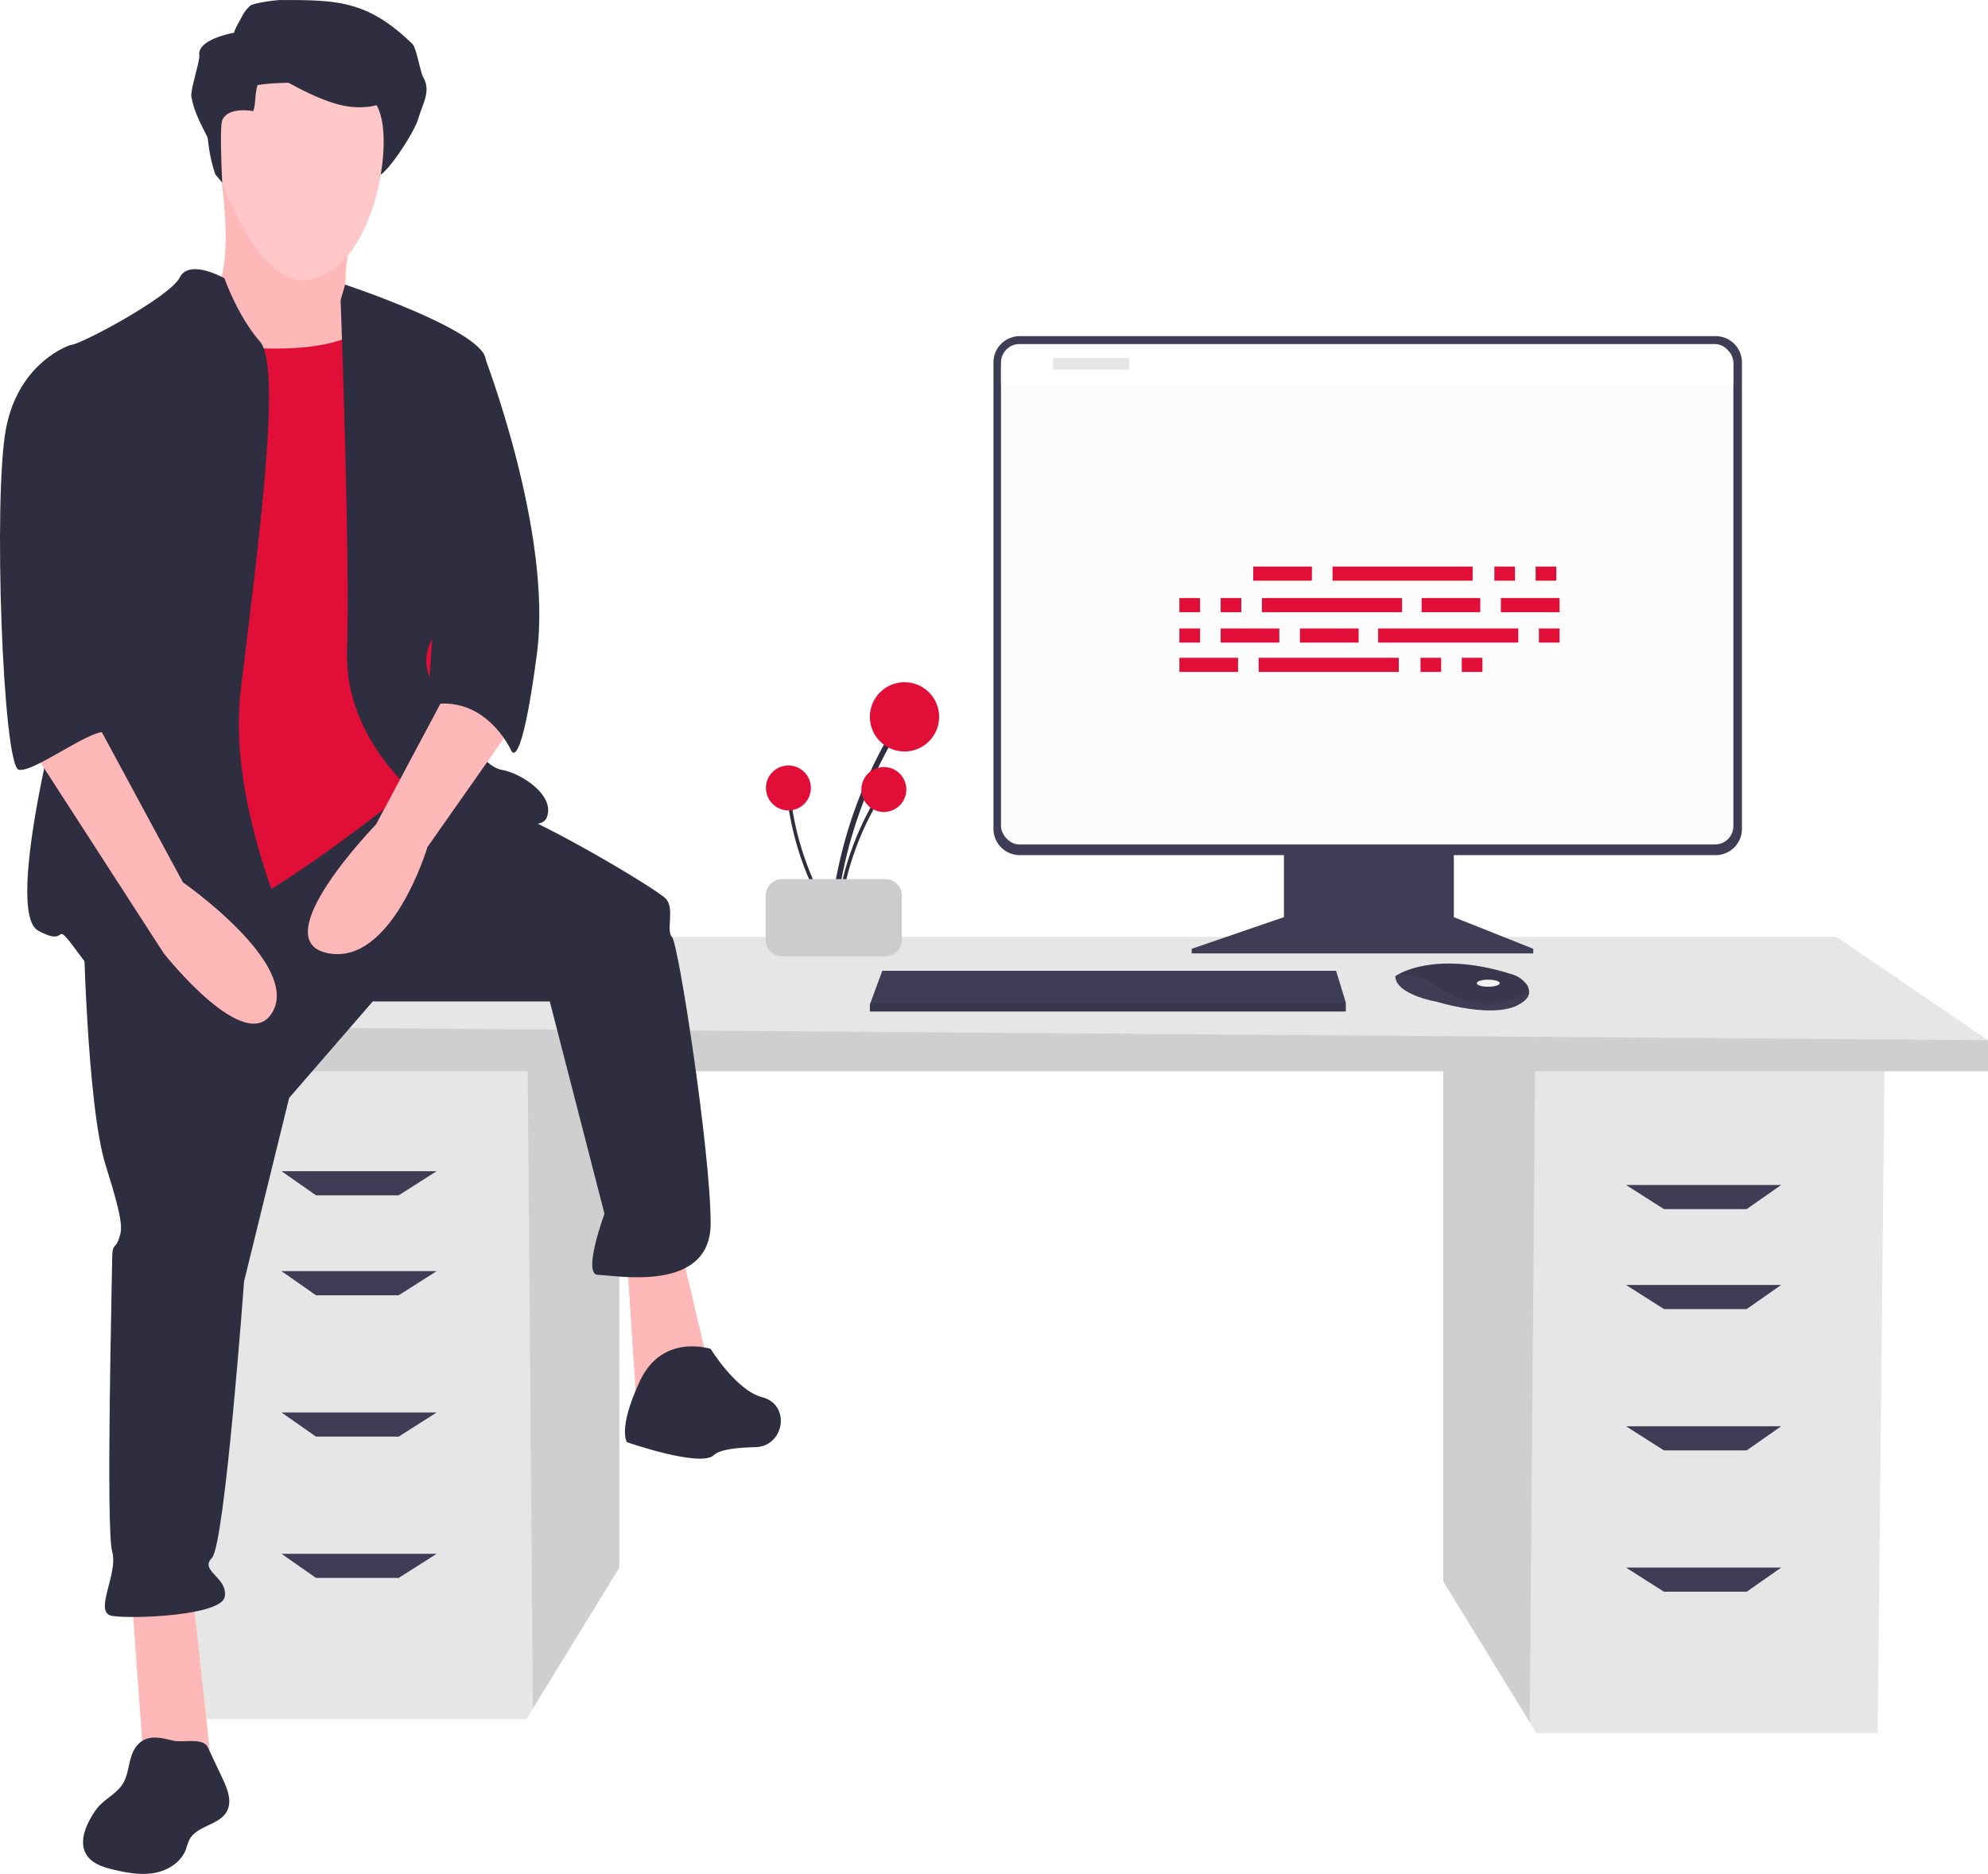 <svg id="banner_svg" xmlns="http://www.w3.org/2000/svg" xmlns:xlink="http://www.w3.org/1999/xlink" width="540.188" height="509.265" viewBox="0 0 540.188 509.265">
  <defs>
    <filter id="Path_1750" x="48.496" y="13.463" width="64.75" height="71.682" filterUnits="userSpaceOnUse">
      <feOffset dy="3" input="SourceAlpha"/>
      <feGaussianBlur stdDeviation="3" result="blur"/>
      <feFlood flood-opacity="0.161"/>
      <feComposite operator="in" in2="blur"/>
      <feComposite in="SourceGraphic"/>
    </filter>
    <filter id="Rectangle_617" x="269" y="91.506" width="205" height="16" filterUnits="userSpaceOnUse">
      <feOffset dy="1" input="SourceAlpha"/>
      <feGaussianBlur stdDeviation="1" result="blur-2"/>
      <feFlood flood-opacity="0.161"/>
      <feComposite operator="in" in2="blur-2"/>
      <feComposite in="SourceGraphic"/>
    </filter>
  </defs>
  <path id="Path_1716" data-name="Path 1716" d="M516.326,380.018V520.532l23.5,38.3,1.789,2.914h92.74l1.874-181.732Z" transform="translate(-124.147 -90.77)" fill="#e6e6e6"/>
  <path id="Path_1717" data-name="Path 1717" d="M516.326,380.018V520.532l23.5,38.3,1.442-178.819Z" transform="translate(-124.147 -90.77)" opacity="0.1"/>
  <path id="Path_1718" data-name="Path 1718" d="M183.609,375.084V515.6l-23.5,38.3-1.789,2.913H65.577L63.7,375.084Z" transform="translate(-15.317 -89.583)" fill="#e6e6e6"/>
  <path id="Path_1719" data-name="Path 1719" d="M213.669,375.084V515.6l-23.5,38.3-1.442-178.82Z" transform="translate(-45.378 -89.583)" opacity="0.1"/>
  <path id="Path_1720" data-name="Path 1720" d="M551.65,362.489v8.43H47.67V358.741l46.838-24.356H510.432Z" transform="translate(-11.462 -79.797)" fill="#e6e6e6"/>
  <path id="Path_1721" data-name="Path 1721" d="M551.65,370.2v8.43H47.67V366.451Z" transform="translate(-11.462 -87.507)" opacity="0.1"/>
  <path id="Path_1722" data-name="Path 1722" d="M132.552,424.807H110.07L100.7,418.25h42.155Z" transform="translate(-24.213 -99.962)" fill="#3f3d56"/>
  <path id="Path_1723" data-name="Path 1723" d="M132.552,460.573H110.07l-9.368-6.557h42.155Z" transform="translate(-24.213 -108.562)" fill="#3f3d56"/>
  <path id="Path_1724" data-name="Path 1724" d="M132.552,511.139H110.07l-9.368-6.558h42.155Z" transform="translate(-24.213 -120.72)" fill="#3f3d56"/>
  <path id="Path_1725" data-name="Path 1725" d="M132.552,561.7H110.07l-9.368-6.557h42.155Z" transform="translate(-24.213 -132.878)" fill="#3f3d56"/>
  <path id="Path_1726" data-name="Path 1726" d="M592,429.74h22.483l9.368-6.557H581.691Z" transform="translate(-139.864 -101.148)" fill="#3f3d56"/>
  <path id="Path_1727" data-name="Path 1727" d="M592,465.506h22.483l9.368-6.557H581.691Z" transform="translate(-139.864 -109.748)" fill="#3f3d56"/>
  <path id="Path_1728" data-name="Path 1728" d="M592,516.072h22.483l9.368-6.557H581.691Z" transform="translate(-139.864 -121.906)" fill="#3f3d56"/>
  <path id="Path_1729" data-name="Path 1729" d="M592,566.637h22.483l9.368-6.557H581.691Z" transform="translate(-139.864 -134.064)" fill="#3f3d56"/>
  <path id="Path_1730" data-name="Path 1730" d="M797.437,235.615H608.361a7.134,7.134,0,0,0-7.151,7.12v126.8a7.134,7.134,0,0,0,7.152,7.119h71.774v16.853l-25.06,8.606v1.258H747.88v-1.258L726.3,393.511V376.657h71.135a7.134,7.134,0,0,0,7.151-7.12v-126.8a7.134,7.134,0,0,0-7.151-7.119Z" transform="translate(-331.258 -144.261)" fill="#3f3d56"/>
  <rect id="Rectangle_616" data-name="Rectangle 616" width="199" height="136" rx="5" transform="translate(272 93.506)" fill="#fcfcfc"/>
  <path id="Path_1731" data-name="Path 1731" d="M440.517,355.213v2.4H311.2v-1.923l.178-.481,3.187-8.653H437.873Z" transform="translate(-74.827 -82.725)" fill="#3f3d56"/>
  <path id="Path_1732" data-name="Path 1732" d="M779.884,467.393c-.235,1.007-1.125,2.07-3.134,3.074-7.211,3.605-21.873-.961-21.873-.961s-11.3-1.923-11.3-6.971a8.99,8.99,0,0,1,.99-.589c3.032-1.6,13.084-5.562,30.907.168a7.433,7.433,0,0,1,3.388,2.22,3.545,3.545,0,0,1,1.019,3.059Z" transform="translate(-364.429 -197.258)" fill="#3f3d56"/>
  <path id="Path_1733" data-name="Path 1733" d="M780.2,467.393c-8.826,3.382-16.693,3.634-24.767-1.973a17.73,17.73,0,0,0-10.547-3.473c3.032-1.6,13.084-5.562,30.907.168a7.432,7.432,0,0,1,3.388,2.22,3.545,3.545,0,0,1,1.019,3.059Z" transform="translate(-364.743 -197.258)" opacity="0.1"/>
  <ellipse id="Ellipse_318" data-name="Ellipse 318" cx="3.125" cy="0.961" rx="3.125" ry="0.961" transform="translate(401.263 266.239)" fill="#f2f2f2"/>
  <path id="Path_1734" data-name="Path 1734" d="M440.517,357.952v2.4H311.2v-1.923l.178-.481Z" transform="translate(-74.827 -85.464)" opacity="0.1"/>
  <path id="Path_1735" data-name="Path 1735" d="M335.631,114.633c-1.312-.108-7.393.78-8.535,1.436a9.83,9.83,0,0,0-2.549,3.364c-2.758,4.843-1.766,4.041-1.766,4.041s-10.225,1.73-9.667,6.13c.294,1.453-2.814,10.392-2.057,11.667,1.257,7.542,8.479,15.184,7.672,22.106,2.986-5-1.008-7.47,1.978-12.469,1.422-2.38,3.892-5.068,6.039-3.573.719.5,1.191,1.4,1.939,1.837,1.786,1.048,3.686-.956,5.267-2.375,5.451-4.894,13.2-3.612,19.987-2.087,3.2.72,1.138,10.285,3.031,13.346,2.489,4.024,3.217-.25,1.991,4.3a2.479,2.479,0,0,0,.523,2.239c.531.615,1.512-2.154,2.32-2.239,2.035-.2,9.587-11.3,10.846-15.559s3.446-7.4,1.321-11.182c-.759-1.258-1.884-8.091-2.972-9.078C358.938,114.868,350.819,114.616,335.631,114.633Z" transform="translate(-258.964 -114.624)" fill="#2f2e41"/>
  <path id="Path_1736" data-name="Path 1736" d="M321.094,180.114s4.977,31.213-4.641,32.962,8.744,31.477,8.744,31.477l43.718,5.246L356.18,215.2s-3.428-4.068.944-21.555S321.094,180.114,321.094,180.114Z" transform="translate(-261.059 -131.97)" fill="#ffb8b8"/>
  <path id="Path_1737" data-name="Path 1737" d="M47.028,569.318l3.5,48.09H68.887l-5.245-48.09Z" transform="translate(-11.308 -136.285)" fill="#ffb8b8"/>
  <path id="Path_1738" data-name="Path 1738" d="M224.3,449.046l2.623,40.22,20.111-8.743-7.87-33.225Z" transform="translate(-53.932 -106.947)" fill="#ffb8b8"/>
  <path id="Path_1739" data-name="Path 1739" d="M274.167,430.9s.874,50.712,6.121,67.325,4.372,17.487,3.5,20.11-1.749.874-1.749,5.246-1.749,73.446,0,79.566-5.246,16.613,0,17.487,29.728,0,30.6-5.246-6.995-6.995-3.5-10.492,8.744-75.194,8.744-75.194l12.241-49.838,22.733-26.231h48.09l14.864,57.707s-6.121,16.613-1.749,16.613,30.6,5.246,30.6-13.99-8.744-76.068-10.492-77.817.874-7.869-1.749-10.492-33.225-20.984-44.592-24.482-27.312-7.66-27.312-7.66Z" transform="translate(-251.562 -181.484)" fill="#2f2e41"/>
  <path id="Path_1740" data-name="Path 1740" d="M491.266,596.77s-13.115-4.372-19.236,8.744-3.5,16.613-3.5,16.613,20.11,6.995,23.608,3.5c1.522-1.522,6.354-2.05,11.327-2.162,7.575-.17,9.59-10.887,2.436-13.383q-.32-.112-.648-.194C498.26,608.136,491.266,596.77,491.266,596.77Z" transform="translate(-298.162 -230.187)" fill="#2f2e41"/>
  <g transform="matrix(1, 0, 0, 1, 0, 0)" filter="url(#Path_1750)">
    <path id="Path_1750-2" data-name="Path 1750" d="M26.015,0C40.5,0,48.2.864,48.2,16.03S40.5,53.682,26.015,53.682c-10.286,0-19.547-19.052-23.442-31.362-1.455-4.6-1.079-1.892-1.079-6.29C1.494.864,11.528,0,26.015,0Z" transform="translate(56.05 19.46)" fill="#ffc7c7"/>
  </g>
  <path id="Path_1741" data-name="Path 1741" d="M300.63,233.133s42.843,8.744,53.336-5.246,14.864,39.346,14.864,39.346l5.246,55.959-7.869,30.6S325.112,387.019,312,389.642s-33.225,4.372-33.225,4.372,6.121-97.053,6.121-98.8S300.63,233.133,300.63,233.133Z" transform="translate(-252.669 -141.098)" fill="#e10e38"/>
  <path id="Path_1742" data-name="Path 1742" d="M307.741,213.156s-9.532-5.461-12.155-.215-27.1,18.361-29.727,18.361,5.246,72.571,1.749,81.315-20.11,72.571-10.493,77.817,2.623-5.246,12.241,7.869,56.833,13.115,59.456,7.869-20.984-44.592-16.613-81.315,11.367-87.436,5.246-94.43S307.741,213.156,307.741,213.156Z" transform="translate(-246.751 -137.519)" fill="#2f2e41"/>
  <path id="Path_1743" data-name="Path 1743" d="M366.258,220.393l1.218-4.191s36.379,12.06,38.128,19.93.874,62.953-5.246,67.325-14.864,11.367-8.744,21.859,13.115,21.859,18.361,22.733,14.864,6.995,12.241,13.115-34.1-5.246-34.1-5.246-20.984-15.738-20.11-40.22S366.258,220.393,366.258,220.393Z" transform="translate(-273.705 -138.851)" fill="#2f2e41"/>
  <path id="Path_1744" data-name="Path 1744" d="M394.045,357.554,373.06,396.9s-30.6,31.477-13.115,34.974,27.1-28.854,27.1-28.854l22.733-32.351Z" transform="translate(-270.889 -172.838)" fill="#ffb8b8"/>
  <path id="Path_1745" data-name="Path 1745" d="M334.521,124.19a5.954,5.954,0,0,0-3.068.6,7.15,7.15,0,0,0-2.075,2.378,30.21,30.21,0,0,1-8.925,8.753c-2.652,1.687-6.023,3.79-5.57,6.9a8.628,8.628,0,0,0,1.293,2.913c1.372,2.421,1.361,8.475,2.263,13.065a42.734,42.734,0,0,0,1.415,5.332l1.886,2.24s-.8-15.011,0-16.955c1.57-3.826,8.37-2.5,8.37-2.5,1.158-1.682-.335-11.1,5.187-10.021,1.416.276,9.766,6.042,18.155,8.253,6.447,1.7,13.224.2,13.44-2.328C367.365,137.275,346.884,124.177,334.521,124.19Z" transform="translate(-261.342 -116.723)" fill="#2f2e41"/>
  <path id="Path_1746" data-name="Path 1746" d="M404.334,237.836,412.48,240s18.958,48.55,14.587,81.775S420.072,348,420.072,348s-6.995-15.738-22.733-12.241Z" transform="translate(-281.178 -144.053)" fill="#2f2e41"/>
  <path id="Path_1747" data-name="Path 1747" d="M288.482,738.613c-2.108,2.865-1.686,6.961-3.553,9.989-1.619,2.624-4.67,4-6.7,6.326a16.962,16.962,0,0,0-1.721,2.476c-1.878,3.147-3.405,7.179-1.555,10.342,1.488,2.545,4.616,3.539,7.485,4.217,3.626.857,7.394,1.542,11.062.888s7.253-2.9,8.561-6.39a24.688,24.688,0,0,1,.915-2.583c1.988-3.914,8.224-3.956,10.259-7.846,1.424-2.722.115-6.013-1.193-8.792l-4-8.49c-1.326-2.817-6.7-1.2-9.5-1.872C294.89,736,291.112,735.027,288.482,738.613Z" transform="translate(-251.551 -263.846)" fill="#2f2e41"/>
  <path id="Path_1748" data-name="Path 1748" d="M254.6,378.64l36.723,56.833s22.733,28.854,29.728,15.738-24.482-34.974-24.482-34.974L272.96,372.519Z" transform="translate(-246.857 -176.436)" fill="#ffb8b8"/>
  <path id="Path_1749" data-name="Path 1749" d="M270.509,239.584l-6.995-1.748s-13.99,4.372-17.487,22.733-.874,91.807,3.5,92.681,21.592-12.788,24.349-9.892-5.987-11.967-3.364-19.836S270.509,239.584,270.509,239.584Z" transform="translate(-244.407 -144.053)" fill="#2f2e41"/>
  <g transform="matrix(1, 0, 0, 1, 0, 0)" filter="url(#Rectangle_617)">
    <path id="Rectangle_617-2" data-name="Rectangle 617" d="M5,0H194a5,5,0,0,1,5,5v5a0,0,0,0,1,0,0H0a0,0,0,0,1,0,0V5A5,5,0,0,1,5,0Z" transform="translate(272 93.51)" fill="#fff"/>
  </g>
  <rect id="Rectangle_68" data-name="Rectangle 68" width="20.664" height="3.142" transform="translate(286.175 97.289)" fill="#e6e6e6"/>
  <g id="Group_13" data-name="Group 13" transform="translate(320.471 153.975)">
    <rect id="Rectangle_55" data-name="Rectangle 55" width="15.937" height="3.837" transform="translate(20.068)" fill="#e10e38"/>
    <rect id="Rectangle_56" data-name="Rectangle 56" width="5.607" height="3.837" transform="translate(85.585)" fill="#e10e38"/>
    <rect id="Rectangle_57" data-name="Rectangle 57" width="5.607" height="3.837" transform="translate(96.8)" fill="#e10e38"/>
    <rect id="Rectangle_58" data-name="Rectangle 58" width="38.071" height="3.837" transform="translate(41.612)" fill="#e10e38"/>
    <rect id="Rectangle_59" data-name="Rectangle 59" width="15.937" height="3.837" transform="translate(0 24.79)" fill="#e10e38"/>
    <rect id="Rectangle_60" data-name="Rectangle 60" width="5.607" height="3.837" transform="translate(65.517 24.79)" fill="#e10e38"/>
    <rect id="Rectangle_61" data-name="Rectangle 61" width="5.607" height="3.837" transform="translate(76.732 24.79)" fill="#e10e38"/>
    <rect id="Rectangle_62" data-name="Rectangle 62" width="38.071" height="3.837" transform="translate(21.544 24.79)" fill="#e10e38"/>
    <rect id="Rectangle_63" data-name="Rectangle 63" width="15.937" height="3.837" transform="translate(65.812 8.558)" fill="#e10e38"/>
    <rect id="Rectangle_64" data-name="Rectangle 64" width="15.937" height="3.837" transform="translate(87.356 8.558)" fill="#e10e38"/>
    <rect id="Rectangle_66" data-name="Rectangle 66" width="5.607" height="3.837" transform="translate(0 8.558)" fill="#e10e38"/>
    <rect id="Rectangle_67" data-name="Rectangle 67" width="5.607" height="3.837" transform="translate(11.215 8.558)" fill="#e10e38"/>
    <rect id="Rectangle_68-2" data-name="Rectangle 68" width="38.071" height="3.837" transform="translate(22.429 8.558)" fill="#e10e38"/>
    <rect id="Rectangle_69" data-name="Rectangle 69" width="15.937" height="3.837" transform="translate(32.759 16.822)" fill="#e10e38"/>
    <rect id="Rectangle_70" data-name="Rectangle 70" width="15.937" height="3.837" transform="translate(11.215 16.822)" fill="#e10e38"/>
    <rect id="Rectangle_71" data-name="Rectangle 71" width="5.607" height="3.837" transform="translate(0 16.822)" fill="#e10e38"/>
    <rect id="Rectangle_73" data-name="Rectangle 73" width="5.607" height="3.837" transform="translate(97.685 16.822)" fill="#e10e38"/>
    <rect id="Rectangle_74" data-name="Rectangle 74" width="38.071" height="3.837" transform="translate(54.007 16.822)" fill="#e10e38"/>
  </g>
  <g id="Group_170" data-name="Group 170" transform="translate(208.051 185.402)">
    <path id="Path_1901" data-name="Path 1901" d="M305.162,594.979a122.043,122.043,0,0,1,10.1-38.518q2.28-5.092,5.018-9.961a.744.744,0,0,0-1.284-.75,123.729,123.729,0,0,0-13.768,37.982q-1.034,5.583-1.554,11.246c-.088.952,1.4.946,1.486,0Z" transform="translate(-286.159 -530.056)" fill="#2f2e41"/>
    <circle id="Ellipse_344" data-name="Ellipse 344" cx="9.414" cy="9.414" r="9.414" transform="translate(28.308)" fill="#e10e38"/>
    <path id="Path_1902" data-name="Path 1902" d="M306.125,595.229a79.175,79.175,0,0,1,6.553-24.988q1.479-3.3,3.255-6.462a.483.483,0,0,0-.833-.487,80.268,80.268,0,0,0-8.932,24.641q-.671,3.622-1.008,7.3C305.1,595.847,306.068,595.843,306.125,595.229Z" transform="translate(-286.159 -530.056)" fill="#2f2e41"/>
    <circle id="Ellipse_345" data-name="Ellipse 345" cx="6.108" cy="6.108" r="6.108" transform="translate(26.003 23.055)" fill="#e10e38"/>
    <path id="Path_1903" data-name="Path 1903" d="M304.908,594.652a79.175,79.175,0,0,1-10.2-23.733q-.866-3.515-1.408-7.1a.483.483,0,0,0-.956.128,80.268,80.268,0,0,0,8.113,24.922q1.7,3.269,3.692,6.373C304.482,595.767,305.241,595.171,304.908,594.652Z" transform="translate(-286.159 -530.056)" fill="#2f2e41"/>
    <circle id="Ellipse_346" data-name="Ellipse 346" cx="6.108" cy="6.108" r="6.108" transform="translate(0.068 22.626)" fill="#e10e38"/>
    <path id="Path_1904" data-name="Path 1904" d="M286.159,600.056v-12a4.505,4.505,0,0,1,4.5-4.5h28a4.505,4.505,0,0,1,4.5,4.5v12a4.505,4.505,0,0,1-4.5,4.5h-28a4.505,4.505,0,0,1-4.5-4.5Z" transform="translate(-286.159 -530.056)" fill="#ccc"/>
  </g>
</svg>
